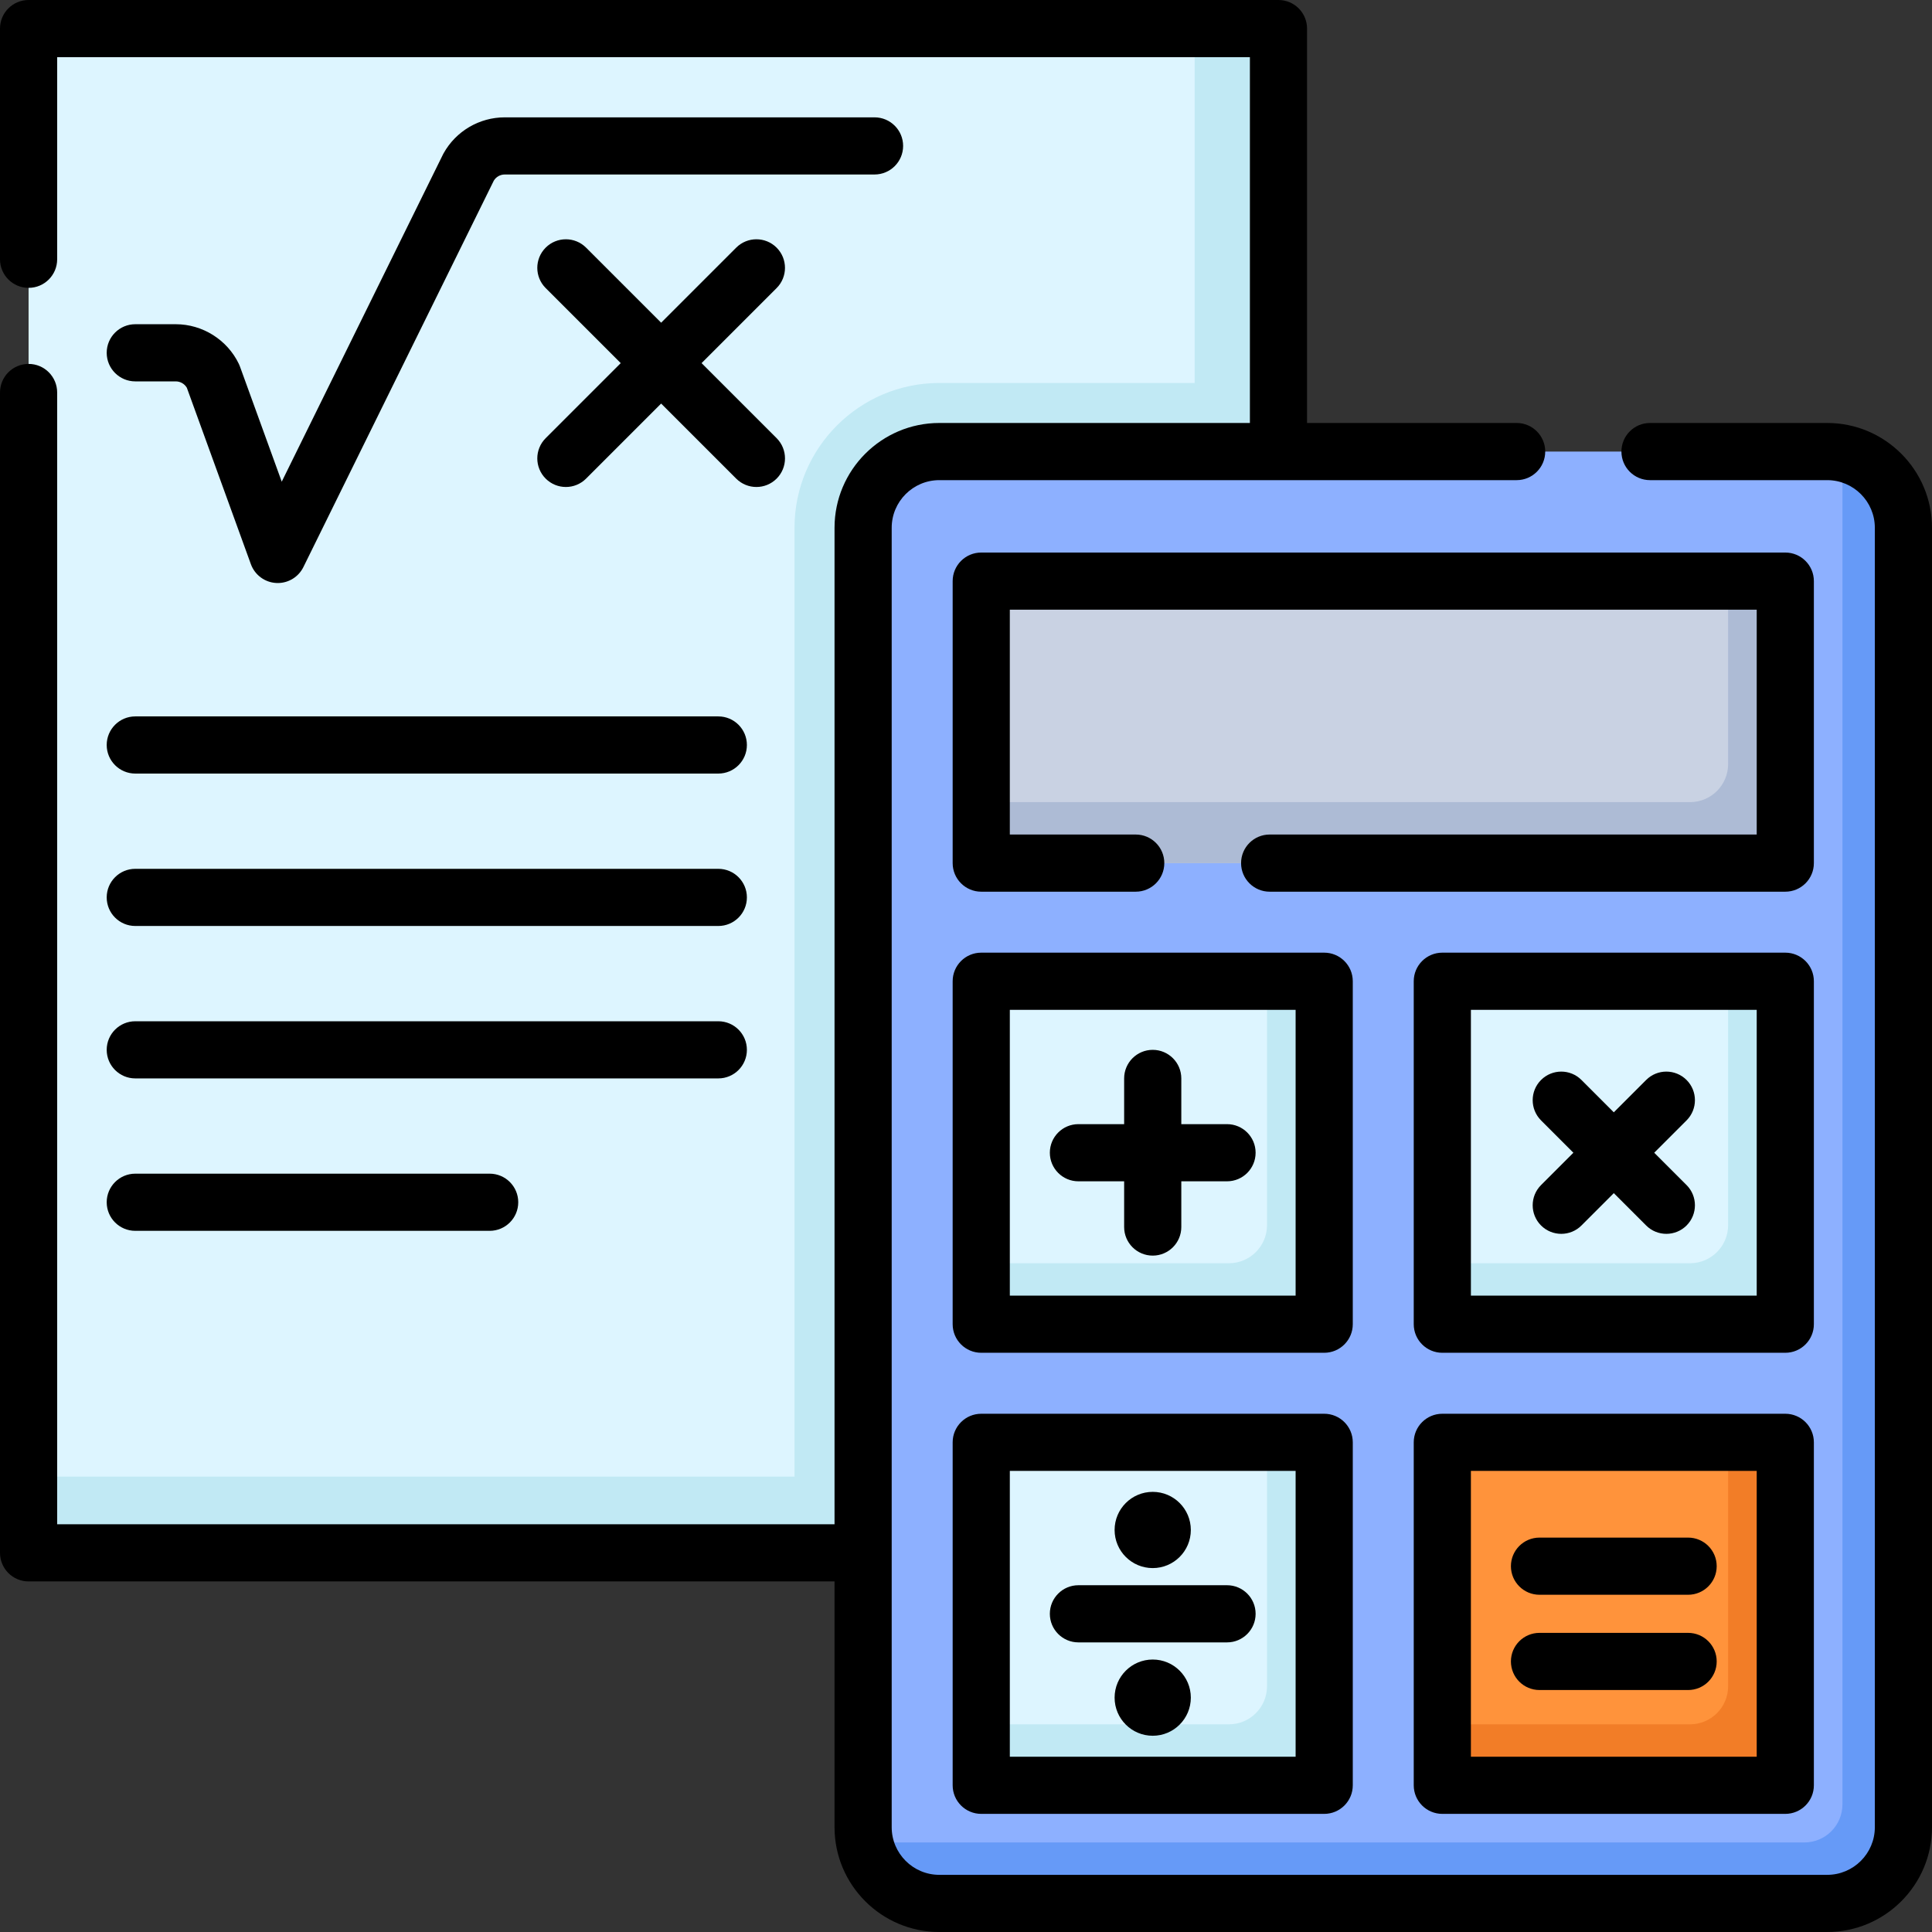 <svg height="512pt" viewBox="0 0 512 512" width="512pt" xmlns="http://www.w3.org/2000/svg"><rect x="0" y="0" width="512" height="512" fill="#333333" stroke="none"/><path d="m7.574 7.574h331.234v403.945h-331.234zm0 0" fill="#ddf5ff"/><path d="m316.594 7.574v93.918h-67.664c-21.16 0-38.375 17.215-38.375 38.375v251.453h-202.98v20.199h331.234v-403.945zm0 0" fill="#c1e9f4"/><path d="m484.23 504.426h-235.301c-11.152 0-20.195-9.043-20.195-20.195v-344.363c0-11.156 9.043-20.199 20.195-20.199h235.301c11.152 0 20.195 9.043 20.195 20.199v344.363c0 11.152-9.043 20.195-20.195 20.195zm0 0" fill="#8db0ff"/><path d="m487.914 120.02c.223 1.199.355 2.426.355 3.688v354.465c0 5.574-4.523 10.098-10.102 10.098h-245.395c-1.262 0-2.492-.133-3.688-.352 1.734 9.391 9.949 16.508 19.844 16.508h235.297c11.156 0 20.199-9.043 20.199-20.195v-344.363c0-9.895-7.117-18.109-16.512-19.848zm0 0" fill="#669af7"/><path d="m260.039 154.004h213.082v74.73h-213.082zm0 0" fill="#c9d2e3"/><path d="m457.973 154.004v48.473c0 5.578-4.523 10.098-10.102 10.098h-187.832v16.16h213.082v-74.73zm0 0" fill="#adbbd5"/><path d="m260.039 260.039h90.887v90.887h-90.887zm0 0" fill="#ddf5ff"/><path d="m335.777 260.039v64.633c0 5.574-4.52 10.098-10.098 10.098h-65.641v16.156h90.887v-90.887zm0 0" fill="#c1e9f4"/><path d="m382.234 260.039h90.887v90.887h-90.887zm0 0" fill="#ddf5ff"/><path d="m457.973 260.039v64.633c0 5.574-4.523 10.098-10.102 10.098h-65.641v16.156h90.891v-90.887zm0 0" fill="#c1e9f4"/><path d="m260.039 382.234h90.887v90.887h-90.887zm0 0" fill="#ddf5ff"/><path d="m335.777 382.234v64.629c0 5.578-4.52 10.102-10.098 10.102h-65.641v16.156h90.887v-90.887zm0 0" fill="#c1e9f4"/><path d="m473.121 382.234v90.887h-90.891v-90.887zm0 0" fill="#ff933b"/><path d="m457.973 382.234v64.629c0 5.578-4.523 10.102-10.102 10.102h-65.641v16.156h90.891v-90.887zm0 0" fill="#f27d27"/><path d="m239.336 38.672c0-4.184-3.391-7.574-7.574-7.574h-98c-6.73 0-12.941 3.656-16.211 9.539-.059.109-.117.219-.172.328l-42.715 86.684-11.074-30.516c-.082-.234-.18-.465-.289-.691-3.066-6.391-9.625-10.52-16.715-10.52h-10.734c-4.184 0-7.574 3.391-7.574 7.574s3.391 7.574 7.574 7.574h10.734c1.207 0 2.328.656 2.93 1.688l16.973 46.762c1.039 2.852 3.676 4.812 6.707 4.977.141.008.277.012.414.012 2.871 0 5.512-1.629 6.793-4.227l50.461-102.406c.613-1.012 1.711-1.633 2.898-1.633h98c4.184 0 7.574-3.391 7.574-7.57zm0 0"/><path d="m205.812 65.629c-2.957-2.957-7.754-2.957-10.711 0l-19.891 19.891-19.891-19.891c-2.957-2.957-7.754-2.957-10.711 0-2.957 2.961-2.957 7.754 0 10.711l19.891 19.891-19.891 19.891c-2.957 2.961-2.957 7.754 0 10.715 1.48 1.477 3.418 2.219 5.355 2.219s3.879-.742 5.355-2.219l19.891-19.891 19.891 19.891c1.48 1.477 3.418 2.219 5.359 2.219 1.938 0 3.875-.742 5.355-2.219 2.957-2.961 2.957-7.754 0-10.715l-19.891-19.891 19.891-19.891c2.953-2.957 2.953-7.75-.004-10.711zm0 0"/><path d="m35.852 205.004h154.508c4.184 0 7.574-3.395 7.574-7.574 0-4.184-3.391-7.574-7.574-7.574h-154.508c-4.184 0-7.574 3.391-7.574 7.574 0 4.18 3.391 7.574 7.574 7.574zm0 0"/><path d="m35.852 245.395h154.508c4.184 0 7.574-3.391 7.574-7.574 0-4.18-3.391-7.574-7.574-7.574h-154.508c-4.184 0-7.574 3.395-7.574 7.574 0 4.188 3.391 7.574 7.574 7.574zm0 0"/><path d="m35.852 285.789h154.508c4.184 0 7.574-3.391 7.574-7.57 0-4.184-3.391-7.574-7.574-7.574h-154.508c-4.184 0-7.574 3.391-7.574 7.574 0 4.18 3.391 7.57 7.574 7.57zm0 0"/><path d="m35.852 326.184h93.914c4.184 0 7.574-3.391 7.574-7.574 0-4.18-3.391-7.574-7.574-7.574h-93.914c-4.184 0-7.574 3.395-7.574 7.574 0 4.188 3.391 7.574 7.574 7.574zm0 0"/><path d="m484.23 112.094h-46.961c-4.184 0-7.574 3.391-7.574 7.574 0 4.184 3.391 7.574 7.574 7.574h46.961c6.961 0 12.621 5.664 12.621 12.625v344.363c0 6.961-5.664 12.621-12.621 12.621h-235.301c-6.961 0-12.621-5.664-12.621-12.621v-344.363c0-6.961 5.664-12.625 12.621-12.625h152.996c4.184 0 7.574-3.391 7.574-7.574 0-4.184-3.391-7.574-7.574-7.574h-55.543v-104.52c0-4.184-3.391-7.574-7.574-7.574h-331.234c-4.184 0-7.574 3.391-7.574 7.574v61.141c0 4.18 3.391 7.57 7.574 7.57 4.184 0 7.574-3.391 7.574-7.57v-53.566h316.086v96.945h-82.305c-15.312 0-27.77 12.461-27.77 27.773v264.078h-206.012v-299.93c0-4.184-3.391-7.574-7.574-7.574-4.184 0-7.574 3.391-7.574 7.574v307.504c0 4.184 3.391 7.574 7.574 7.574h213.586v65.137c0 15.312 12.457 27.77 27.77 27.77h235.301c15.312 0 27.77-12.461 27.77-27.77v-344.363c0-15.312-12.457-27.773-27.77-27.773zm0 0"/><path d="m480.695 154.004c0-4.184-3.391-7.574-7.574-7.574h-213.082c-4.184 0-7.574 3.391-7.574 7.574v74.73c0 4.184 3.391 7.574 7.574 7.574h40.941c4.184 0 7.574-3.391 7.574-7.574s-3.391-7.574-7.574-7.574h-33.367v-59.582h197.934v59.582h-129.074c-4.184 0-7.574 3.391-7.574 7.574s3.391 7.574 7.574 7.574h136.648c4.184 0 7.574-3.391 7.574-7.574zm0 0"/><path d="m358.5 260.039c0-4.184-3.391-7.574-7.574-7.574h-90.887c-4.184 0-7.574 3.391-7.574 7.574v90.887c0 4.184 3.391 7.574 7.574 7.574h90.887c4.184 0 7.574-3.391 7.574-7.574zm-15.148 83.312h-75.738v-75.738h75.738zm0 0"/><path d="m480.695 260.039c0-4.184-3.391-7.574-7.574-7.574h-90.891c-4.18 0-7.574 3.391-7.574 7.574v90.887c0 4.184 3.395 7.574 7.574 7.574h90.891c4.184 0 7.574-3.391 7.574-7.574zm-15.148 83.312h-75.742v-75.738h75.742zm0 0"/><path d="m350.926 374.66h-90.887c-4.184 0-7.574 3.391-7.574 7.574v90.887c0 4.184 3.391 7.574 7.574 7.574h90.887c4.184 0 7.574-3.391 7.574-7.574v-90.887c0-4.184-3.391-7.574-7.574-7.574zm-7.574 90.887h-75.738v-75.742h75.738zm0 0"/><path d="m473.121 374.66h-90.891c-4.18 0-7.574 3.391-7.574 7.574v90.887c0 4.184 3.395 7.574 7.574 7.574h90.891c4.184 0 7.574-3.391 7.574-7.574v-90.887c0-4.184-3.391-7.574-7.574-7.574zm-7.574 90.887h-75.742v-75.742h75.742zm0 0"/><path d="m285.789 313.059h12.121v12.117c0 4.184 3.391 7.574 7.574 7.574 4.18 0 7.574-3.391 7.574-7.574v-12.117h12.117c4.184 0 7.574-3.395 7.574-7.574 0-4.184-3.391-7.574-7.574-7.574h-12.117v-12.121c0-4.18-3.395-7.57-7.574-7.57-4.184 0-7.574 3.391-7.574 7.57v12.121h-12.121c-4.18 0-7.57 3.391-7.57 7.574s3.391 7.574 7.57 7.574zm0 0"/><path d="m407.984 447.875h39.383c4.184 0 7.574-3.391 7.574-7.574 0-4.184-3.391-7.574-7.574-7.574h-39.383c-4.184 0-7.574 3.391-7.574 7.574 0 4.184 3.391 7.574 7.574 7.574zm0 0"/><path d="m407.984 422.629h39.383c4.184 0 7.574-3.395 7.574-7.574 0-4.184-3.391-7.574-7.574-7.574h-39.383c-4.184 0-7.574 3.391-7.574 7.574 0 4.18 3.391 7.574 7.574 7.574zm0 0"/><path d="m408.395 324.766c1.48 1.477 3.418 2.215 5.359 2.215 1.938 0 3.875-.738 5.352-2.219l8.57-8.566 8.57 8.566c1.477 1.48 3.414 2.219 5.355 2.219 1.938 0 3.875-.738 5.355-2.215 2.957-2.961 2.957-7.754 0-10.711l-8.57-8.57 8.57-8.57c2.957-2.961 2.957-7.754 0-10.711-2.961-2.957-7.754-2.961-10.711 0l-8.57 8.57-8.57-8.57c-2.957-2.961-7.75-2.957-10.711 0-2.957 2.957-2.957 7.75 0 10.711l8.57 8.57-8.57 8.57c-2.957 2.957-2.957 7.754 0 10.711zm0 0"/><path d="m285.789 435.25h39.387c4.184 0 7.574-3.391 7.574-7.574 0-4.184-3.391-7.574-7.574-7.574h-39.387c-4.18 0-7.57 3.391-7.57 7.574 0 4.184 3.391 7.574 7.57 7.574zm0 0"/><path d="m315.582 405.461c0 5.578-4.523 10.098-10.098 10.098-5.578 0-10.102-4.52-10.102-10.098 0-5.578 4.523-10.102 10.102-10.102 5.574 0 10.098 4.523 10.098 10.102zm0 0"/><path d="m315.582 449.895c0 5.574-4.523 10.098-10.098 10.098-5.578 0-10.102-4.523-10.102-10.098 0-5.578 4.523-10.102 10.102-10.102 5.574 0 10.098 4.523 10.098 10.102zm0 0"/></svg>